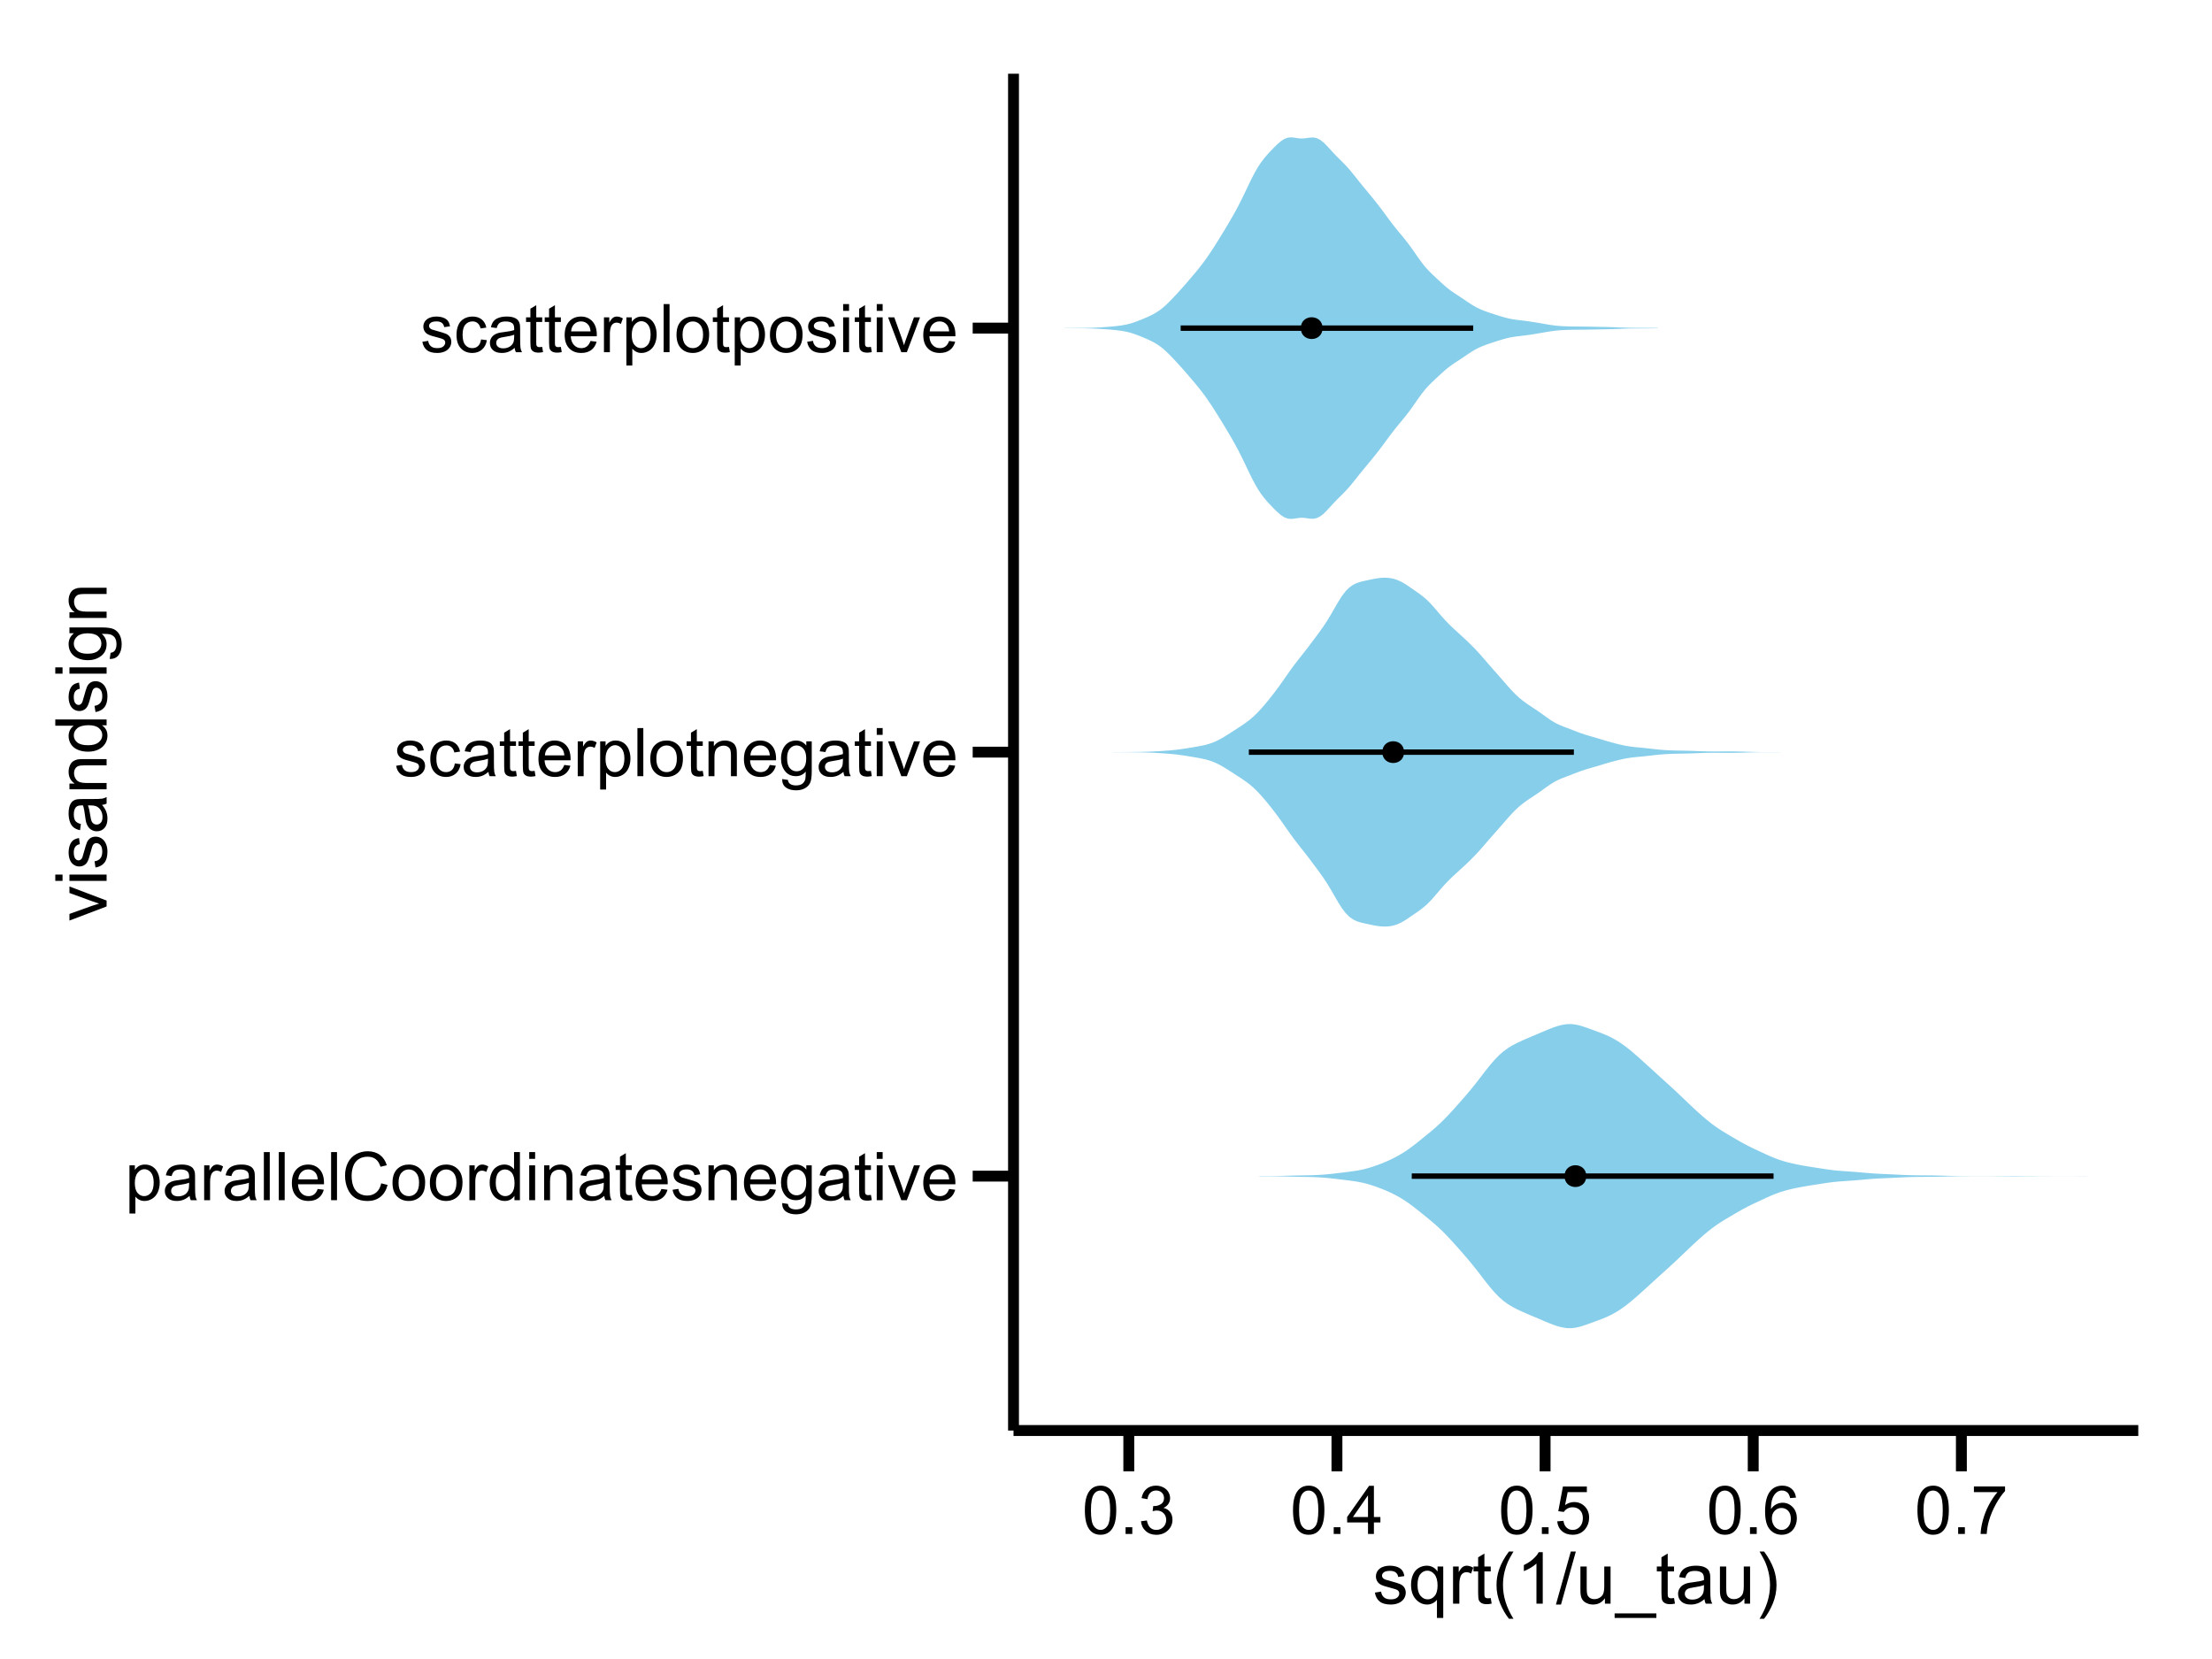 <?xml version="1.0" encoding="UTF-8"?>
<svg xmlns="http://www.w3.org/2000/svg" xmlns:xlink="http://www.w3.org/1999/xlink" width="432pt" height="324pt" viewBox="0 0 432 324" version="1.1">
<defs>
<g>
<symbol overflow="visible" id="glyph0-0">
<path style="stroke:none;" d="M 0.863 2.609 L 0.863 -6.805 L 1.918 -6.805 L 1.918 -5.922 C 2.16 -6.266 2.441 -6.523 2.754 -6.699 C 3.066 -6.871 3.445 -6.961 3.891 -6.961 C 4.469 -6.961 4.98 -6.809 5.426 -6.512 C 5.871 -6.207 6.207 -5.785 6.434 -5.246 C 6.66 -4.699 6.773 -4.102 6.773 -3.453 C 6.773 -2.754 6.648 -2.129 6.398 -1.574 C 6.148 -1.016 5.785 -0.59 5.309 -0.293 C 4.832 0.004 4.332 0.152 3.809 0.152 C 3.422 0.152 3.074 0.074 2.77 -0.09 C 2.461 -0.246 2.211 -0.453 2.02 -0.703 L 2.02 2.609 Z M 1.91 -3.363 C 1.91 -2.488 2.086 -1.84 2.441 -1.422 C 2.793 -1 3.223 -0.789 3.73 -0.793 C 4.242 -0.789 4.68 -1.008 5.047 -1.441 C 5.406 -1.875 5.59 -2.547 5.594 -3.461 C 5.59 -4.324 5.41 -4.973 5.059 -5.406 C 4.699 -5.836 4.273 -6.051 3.781 -6.055 C 3.285 -6.051 2.852 -5.824 2.477 -5.367 C 2.098 -4.906 1.91 -4.238 1.91 -3.363 Z M 1.91 -3.363 "/>
</symbol>
<symbol overflow="visible" id="glyph0-1">
<path style="stroke:none;" d="M 5.305 -0.84 C 4.875 -0.473 4.465 -0.219 4.07 -0.07 C 3.676 0.078 3.254 0.152 2.801 0.152 C 2.051 0.152 1.473 -0.027 1.074 -0.395 C 0.668 -0.754 0.469 -1.223 0.473 -1.793 C 0.469 -2.125 0.543 -2.43 0.699 -2.707 C 0.848 -2.98 1.047 -3.199 1.297 -3.371 C 1.539 -3.535 1.816 -3.664 2.129 -3.75 C 2.352 -3.809 2.695 -3.863 3.152 -3.922 C 4.082 -4.031 4.766 -4.164 5.211 -4.32 C 5.211 -4.473 5.215 -4.574 5.215 -4.621 C 5.215 -5.086 5.105 -5.418 4.891 -5.613 C 4.594 -5.871 4.156 -6 3.574 -6.004 C 3.031 -6 2.629 -5.906 2.375 -5.719 C 2.113 -5.527 1.922 -5.191 1.801 -4.711 L 0.672 -4.863 C 0.773 -5.348 0.941 -5.738 1.18 -6.035 C 1.41 -6.332 1.75 -6.559 2.195 -6.719 C 2.637 -6.879 3.152 -6.961 3.742 -6.961 C 4.32 -6.961 4.793 -6.891 5.156 -6.754 C 5.52 -6.617 5.785 -6.445 5.957 -6.238 C 6.125 -6.031 6.246 -5.77 6.32 -5.453 C 6.355 -5.254 6.375 -4.898 6.375 -4.391 L 6.375 -2.852 C 6.375 -1.777 6.398 -1.098 6.449 -0.816 C 6.496 -0.527 6.594 -0.258 6.742 0 L 5.539 0 C 5.414 -0.238 5.336 -0.516 5.305 -0.84 Z M 5.211 -3.414 C 4.789 -3.242 4.16 -3.098 3.324 -2.98 C 2.848 -2.91 2.512 -2.832 2.316 -2.75 C 2.117 -2.66 1.969 -2.535 1.863 -2.375 C 1.754 -2.207 1.699 -2.027 1.703 -1.828 C 1.699 -1.516 1.816 -1.258 2.051 -1.055 C 2.285 -0.852 2.625 -0.75 3.078 -0.75 C 3.516 -0.75 3.91 -0.844 4.262 -1.039 C 4.605 -1.23 4.859 -1.5 5.023 -1.84 C 5.145 -2.098 5.207 -2.48 5.211 -2.992 Z M 5.211 -3.414 "/>
</symbol>
<symbol overflow="visible" id="glyph0-2">
<path style="stroke:none;" d="M 0.852 0 L 0.852 -6.805 L 1.891 -6.805 L 1.891 -5.773 C 2.152 -6.254 2.398 -6.574 2.625 -6.73 C 2.848 -6.883 3.094 -6.961 3.363 -6.961 C 3.754 -6.961 4.148 -6.836 4.551 -6.59 L 4.152 -5.52 C 3.867 -5.684 3.586 -5.766 3.309 -5.77 C 3.055 -5.766 2.828 -5.688 2.629 -5.539 C 2.426 -5.383 2.281 -5.176 2.199 -4.91 C 2.066 -4.496 2.004 -4.047 2.008 -3.562 L 2.008 0 Z M 0.852 0 "/>
</symbol>
<symbol overflow="visible" id="glyph0-3">
<path style="stroke:none;" d="M 0.84 0 L 0.84 -9.395 L 1.992 -9.395 L 1.992 0 Z M 0.84 0 "/>
</symbol>
<symbol overflow="visible" id="glyph0-4">
<path style="stroke:none;" d="M 5.523 -2.191 L 6.715 -2.043 C 6.527 -1.344 6.18 -0.805 5.672 -0.422 C 5.164 -0.039 4.512 0.152 3.723 0.152 C 2.723 0.152 1.934 -0.152 1.355 -0.766 C 0.77 -1.375 0.48 -2.234 0.48 -3.344 C 0.48 -4.488 0.773 -5.379 1.363 -6.012 C 1.953 -6.645 2.719 -6.961 3.66 -6.961 C 4.566 -6.961 5.309 -6.648 5.887 -6.031 C 6.461 -5.406 6.75 -4.535 6.754 -3.414 C 6.75 -3.344 6.75 -3.242 6.75 -3.109 L 1.672 -3.109 C 1.711 -2.359 1.926 -1.785 2.309 -1.391 C 2.688 -0.988 3.16 -0.789 3.73 -0.793 C 4.148 -0.789 4.508 -0.902 4.812 -1.125 C 5.109 -1.348 5.348 -1.703 5.523 -2.191 Z M 1.738 -4.059 L 5.539 -4.059 C 5.484 -4.625 5.34 -5.055 5.102 -5.344 C 4.73 -5.789 4.254 -6.012 3.672 -6.012 C 3.141 -6.012 2.695 -5.832 2.336 -5.48 C 1.973 -5.121 1.773 -4.648 1.738 -4.059 Z M 1.738 -4.059 "/>
</symbol>
<symbol overflow="visible" id="glyph0-5">
<path style="stroke:none;" d="M 7.715 -3.293 L 8.961 -2.98 C 8.695 -1.957 8.227 -1.18 7.551 -0.645 C 6.871 -0.109 6.043 0.156 5.07 0.16 C 4.055 0.156 3.23 -0.047 2.598 -0.457 C 1.961 -0.871 1.48 -1.469 1.148 -2.25 C 0.816 -3.031 0.648 -3.871 0.652 -4.77 C 0.648 -5.746 0.836 -6.598 1.211 -7.328 C 1.582 -8.055 2.113 -8.609 2.809 -8.988 C 3.496 -9.363 4.258 -9.551 5.09 -9.555 C 6.027 -9.551 6.816 -9.312 7.461 -8.836 C 8.098 -8.359 8.547 -7.688 8.801 -6.82 L 7.574 -6.531 C 7.355 -7.211 7.039 -7.707 6.625 -8.023 C 6.207 -8.332 5.688 -8.488 5.062 -8.492 C 4.34 -8.488 3.734 -8.316 3.25 -7.973 C 2.762 -7.625 2.422 -7.16 2.227 -6.578 C 2.031 -5.992 1.934 -5.391 1.934 -4.773 C 1.934 -3.973 2.047 -3.273 2.281 -2.68 C 2.512 -2.082 2.875 -1.637 3.371 -1.344 C 3.859 -1.047 4.391 -0.902 4.965 -0.902 C 5.66 -0.902 6.25 -1.102 6.734 -1.504 C 7.215 -1.906 7.543 -2.504 7.715 -3.293 Z M 7.715 -3.293 "/>
</symbol>
<symbol overflow="visible" id="glyph0-6">
<path style="stroke:none;" d="M 0.438 -3.402 C 0.434 -4.66 0.785 -5.594 1.488 -6.203 C 2.07 -6.707 2.781 -6.961 3.629 -6.961 C 4.559 -6.961 5.324 -6.652 5.922 -6.039 C 6.512 -5.426 6.809 -4.578 6.812 -3.5 C 6.809 -2.617 6.676 -1.93 6.418 -1.43 C 6.152 -0.93 5.77 -0.539 5.27 -0.262 C 4.766 0.016 4.219 0.152 3.629 0.152 C 2.672 0.152 1.902 -0.152 1.316 -0.762 C 0.727 -1.371 0.434 -2.25 0.438 -3.402 Z M 1.621 -3.402 C 1.617 -2.527 1.809 -1.875 2.191 -1.441 C 2.57 -1.008 3.047 -0.789 3.629 -0.793 C 4.195 -0.789 4.672 -1.008 5.055 -1.445 C 5.434 -1.879 5.625 -2.543 5.625 -3.441 C 5.625 -4.277 5.434 -4.914 5.051 -5.352 C 4.668 -5.781 4.191 -6 3.629 -6.004 C 3.047 -6 2.57 -5.785 2.191 -5.355 C 1.809 -4.926 1.617 -4.273 1.621 -3.402 Z M 1.621 -3.402 "/>
</symbol>
<symbol overflow="visible" id="glyph0-7">
<path style="stroke:none;" d="M 5.281 0 L 5.281 -0.859 C 4.844 -0.184 4.211 0.152 3.379 0.152 C 2.832 0.152 2.332 0.004 1.879 -0.293 C 1.422 -0.59 1.07 -1.008 0.824 -1.547 C 0.57 -2.082 0.445 -2.699 0.449 -3.398 C 0.445 -4.074 0.559 -4.688 0.789 -5.242 C 1.012 -5.793 1.352 -6.219 1.809 -6.516 C 2.258 -6.812 2.762 -6.961 3.324 -6.961 C 3.73 -6.961 4.098 -6.871 4.422 -6.699 C 4.738 -6.523 5 -6.301 5.203 -6.023 L 5.203 -9.395 L 6.352 -9.395 L 6.352 0 Z M 1.633 -3.398 C 1.629 -2.523 1.812 -1.871 2.184 -1.441 C 2.551 -1.008 2.984 -0.789 3.484 -0.793 C 3.988 -0.789 4.418 -0.996 4.77 -1.41 C 5.121 -1.82 5.297 -2.449 5.301 -3.301 C 5.297 -4.23 5.117 -4.914 4.762 -5.352 C 4.398 -5.781 3.957 -6 3.434 -6.004 C 2.918 -6 2.488 -5.789 2.148 -5.375 C 1.801 -4.953 1.629 -4.297 1.633 -3.398 Z M 1.633 -3.398 "/>
</symbol>
<symbol overflow="visible" id="glyph0-8">
<path style="stroke:none;" d="M 0.871 -8.07 L 0.871 -9.395 L 2.023 -9.395 L 2.023 -8.07 Z M 0.871 0 L 0.871 -6.805 L 2.023 -6.805 L 2.023 0 Z M 0.871 0 "/>
</symbol>
<symbol overflow="visible" id="glyph0-9">
<path style="stroke:none;" d="M 0.863 0 L 0.863 -6.805 L 1.902 -6.805 L 1.902 -5.84 C 2.398 -6.586 3.121 -6.961 4.07 -6.961 C 4.477 -6.961 4.852 -6.887 5.199 -6.738 C 5.539 -6.59 5.797 -6.395 5.973 -6.16 C 6.141 -5.918 6.262 -5.633 6.332 -5.305 C 6.371 -5.086 6.391 -4.715 6.395 -4.184 L 6.395 0 L 5.242 0 L 5.242 -4.141 C 5.238 -4.605 5.191 -4.957 5.105 -5.191 C 5.012 -5.426 4.855 -5.609 4.629 -5.75 C 4.402 -5.887 4.133 -5.957 3.824 -5.961 C 3.332 -5.957 2.91 -5.801 2.555 -5.492 C 2.195 -5.176 2.016 -4.586 2.02 -3.719 L 2.02 0 Z M 0.863 0 "/>
</symbol>
<symbol overflow="visible" id="glyph0-10">
<path style="stroke:none;" d="M 3.383 -1.031 L 3.551 -0.012 C 3.223 0.055 2.93 0.086 2.68 0.09 C 2.258 0.086 1.934 0.023 1.703 -0.109 C 1.473 -0.238 1.312 -0.41 1.219 -0.629 C 1.125 -0.84 1.078 -1.297 1.078 -1.992 L 1.078 -5.91 L 0.23 -5.91 L 0.23 -6.805 L 1.078 -6.805 L 1.078 -8.492 L 2.223 -9.184 L 2.223 -6.805 L 3.383 -6.805 L 3.383 -5.91 L 2.223 -5.91 L 2.223 -1.93 C 2.219 -1.598 2.238 -1.387 2.281 -1.293 C 2.32 -1.195 2.387 -1.121 2.48 -1.07 C 2.57 -1.012 2.703 -0.984 2.879 -0.988 C 3.004 -0.984 3.172 -1 3.383 -1.031 Z M 3.383 -1.031 "/>
</symbol>
<symbol overflow="visible" id="glyph0-11">
<path style="stroke:none;" d="M 0.402 -2.031 L 1.543 -2.211 C 1.605 -1.75 1.785 -1.398 2.078 -1.156 C 2.371 -0.91 2.781 -0.789 3.309 -0.793 C 3.836 -0.789 4.227 -0.898 4.484 -1.117 C 4.738 -1.332 4.867 -1.586 4.871 -1.879 C 4.867 -2.137 4.754 -2.34 4.531 -2.492 C 4.367 -2.594 3.977 -2.727 3.352 -2.883 C 2.504 -3.094 1.914 -3.277 1.59 -3.438 C 1.262 -3.59 1.016 -3.805 0.848 -4.086 C 0.68 -4.359 0.598 -4.664 0.598 -5 C 0.598 -5.297 0.664 -5.578 0.805 -5.84 C 0.938 -6.098 1.129 -6.312 1.371 -6.484 C 1.551 -6.613 1.793 -6.727 2.105 -6.82 C 2.41 -6.914 2.742 -6.961 3.102 -6.961 C 3.633 -6.961 4.102 -6.883 4.508 -6.73 C 4.906 -6.574 5.207 -6.367 5.402 -6.105 C 5.594 -5.84 5.727 -5.488 5.801 -5.051 L 4.672 -4.895 C 4.617 -5.242 4.469 -5.516 4.227 -5.715 C 3.977 -5.91 3.629 -6.012 3.184 -6.012 C 2.652 -6.012 2.277 -5.922 2.051 -5.746 C 1.824 -5.57 1.711 -5.367 1.711 -5.133 C 1.711 -4.984 1.758 -4.848 1.852 -4.73 C 1.945 -4.602 2.09 -4.5 2.293 -4.422 C 2.406 -4.379 2.746 -4.281 3.312 -4.129 C 4.125 -3.906 4.695 -3.727 5.02 -3.59 C 5.34 -3.449 5.594 -3.246 5.777 -2.984 C 5.961 -2.719 6.051 -2.391 6.055 -2 C 6.051 -1.609 5.941 -1.246 5.719 -0.91 C 5.492 -0.566 5.168 -0.305 4.746 -0.125 C 4.324 0.062 3.844 0.152 3.312 0.152 C 2.426 0.152 1.754 -0.031 1.293 -0.398 C 0.828 -0.766 0.531 -1.309 0.402 -2.031 Z M 0.402 -2.031 "/>
</symbol>
<symbol overflow="visible" id="glyph0-12">
<path style="stroke:none;" d="M 0.652 0.562 L 1.773 0.73 C 1.816 1.074 1.949 1.328 2.168 1.488 C 2.449 1.699 2.84 1.805 3.34 1.809 C 3.871 1.805 4.281 1.699 4.574 1.488 C 4.863 1.273 5.059 0.973 5.164 0.59 C 5.219 0.352 5.25 -0.141 5.25 -0.891 C 4.742 -0.297 4.113 0 3.363 0 C 2.426 0 1.699 -0.336 1.191 -1.012 C 0.676 -1.684 0.422 -2.492 0.422 -3.441 C 0.422 -4.086 0.539 -4.688 0.773 -5.238 C 1.008 -5.785 1.348 -6.207 1.797 -6.512 C 2.242 -6.809 2.766 -6.961 3.371 -6.961 C 4.168 -6.961 4.832 -6.633 5.359 -5.984 L 5.359 -6.805 L 6.422 -6.805 L 6.422 -0.922 C 6.422 0.141 6.312 0.887 6.098 1.328 C 5.879 1.77 5.535 2.117 5.07 2.375 C 4.602 2.629 4.027 2.758 3.344 2.762 C 2.531 2.758 1.875 2.578 1.379 2.215 C 0.875 1.848 0.633 1.297 0.652 0.562 Z M 1.609 -3.523 C 1.605 -2.625 1.781 -1.973 2.141 -1.566 C 2.492 -1.152 2.938 -0.949 3.473 -0.953 C 4 -0.949 4.445 -1.152 4.805 -1.566 C 5.164 -1.973 5.344 -2.613 5.344 -3.484 C 5.344 -4.316 5.156 -4.945 4.789 -5.367 C 4.414 -5.789 3.969 -6 3.453 -6.004 C 2.938 -6 2.504 -5.793 2.145 -5.379 C 1.785 -4.961 1.605 -4.34 1.609 -3.523 Z M 1.609 -3.523 "/>
</symbol>
<symbol overflow="visible" id="glyph0-13">
<path style="stroke:none;" d="M 2.754 0 L 0.168 -6.805 L 1.383 -6.805 L 2.844 -2.73 C 3 -2.289 3.148 -1.832 3.281 -1.359 C 3.383 -1.719 3.523 -2.148 3.711 -2.652 L 5.223 -6.805 L 6.41 -6.805 L 3.832 0 Z M 2.754 0 "/>
</symbol>
<symbol overflow="visible" id="glyph0-14">
<path style="stroke:none;" d="M 5.305 -2.492 L 6.441 -2.344 C 6.312 -1.562 5.996 -0.949 5.488 -0.508 C 4.977 -0.066 4.352 0.152 3.609 0.152 C 2.676 0.152 1.926 -0.148 1.359 -0.758 C 0.793 -1.363 0.508 -2.238 0.512 -3.379 C 0.508 -4.109 0.629 -4.75 0.875 -5.305 C 1.117 -5.852 1.488 -6.266 1.988 -6.547 C 2.484 -6.82 3.027 -6.961 3.613 -6.961 C 4.352 -6.961 4.957 -6.773 5.426 -6.398 C 5.895 -6.023 6.195 -5.492 6.332 -4.805 L 5.211 -4.633 C 5.102 -5.09 4.914 -5.434 4.641 -5.664 C 4.367 -5.895 4.039 -6.012 3.66 -6.012 C 3.078 -6.012 2.605 -5.801 2.242 -5.387 C 1.879 -4.965 1.699 -4.309 1.699 -3.41 C 1.699 -2.496 1.871 -1.828 2.223 -1.414 C 2.57 -0.996 3.027 -0.789 3.594 -0.793 C 4.043 -0.789 4.422 -0.93 4.727 -1.211 C 5.027 -1.488 5.219 -1.914 5.305 -2.492 Z M 5.305 -2.492 "/>
</symbol>
<symbol overflow="visible" id="glyph0-15">
<path style="stroke:none;" d="M 0.543 -4.633 C 0.539 -5.742 0.652 -6.637 0.887 -7.316 C 1.113 -7.992 1.453 -8.516 1.906 -8.883 C 2.352 -9.25 2.922 -9.434 3.609 -9.434 C 4.109 -9.434 4.551 -9.332 4.934 -9.129 C 5.312 -8.926 5.625 -8.633 5.875 -8.25 C 6.121 -7.867 6.316 -7.398 6.461 -6.852 C 6.598 -6.301 6.668 -5.562 6.672 -4.633 C 6.668 -3.527 6.555 -2.637 6.332 -1.965 C 6.102 -1.285 5.762 -0.762 5.316 -0.395 C 4.863 -0.023 4.297 0.156 3.609 0.16 C 2.703 0.156 1.988 -0.164 1.473 -0.812 C 0.848 -1.594 0.539 -2.867 0.543 -4.633 Z M 1.73 -4.633 C 1.727 -3.09 1.906 -2.062 2.27 -1.555 C 2.629 -1.039 3.078 -0.785 3.609 -0.789 C 4.137 -0.785 4.578 -1.043 4.941 -1.559 C 5.301 -2.07 5.484 -3.094 5.484 -4.633 C 5.484 -6.176 5.301 -7.203 4.941 -7.715 C 4.578 -8.223 4.129 -8.477 3.594 -8.48 C 3.062 -8.477 2.641 -8.254 2.328 -7.805 C 1.926 -7.23 1.727 -6.172 1.73 -4.633 Z M 1.73 -4.633 "/>
</symbol>
<symbol overflow="visible" id="glyph0-16">
<path style="stroke:none;" d="M 1.191 0 L 1.191 -1.312 L 2.504 -1.312 L 2.504 0 Z M 1.191 0 "/>
</symbol>
<symbol overflow="visible" id="glyph0-17">
<path style="stroke:none;" d="M 0.551 -2.48 L 1.703 -2.633 C 1.832 -1.977 2.059 -1.508 2.379 -1.219 C 2.699 -0.93 3.086 -0.785 3.543 -0.789 C 4.086 -0.785 4.543 -0.973 4.918 -1.352 C 5.289 -1.727 5.477 -2.191 5.48 -2.75 C 5.477 -3.273 5.305 -3.711 4.961 -4.059 C 4.613 -4.398 4.172 -4.57 3.641 -4.574 C 3.418 -4.57 3.148 -4.527 2.828 -4.449 L 2.953 -5.461 C 3.031 -5.453 3.094 -5.449 3.141 -5.449 C 3.633 -5.449 4.074 -5.574 4.465 -5.832 C 4.855 -6.082 5.051 -6.477 5.055 -7.016 C 5.051 -7.438 4.906 -7.789 4.625 -8.066 C 4.336 -8.344 3.969 -8.484 3.52 -8.484 C 3.066 -8.484 2.691 -8.344 2.395 -8.062 C 2.094 -7.781 1.902 -7.355 1.82 -6.793 L 0.668 -7 C 0.809 -7.77 1.129 -8.367 1.629 -8.797 C 2.129 -9.219 2.75 -9.434 3.492 -9.434 C 4.004 -9.434 4.473 -9.32 4.906 -9.102 C 5.336 -8.879 5.668 -8.582 5.898 -8.203 C 6.125 -7.82 6.238 -7.414 6.242 -6.992 C 6.238 -6.582 6.129 -6.215 5.914 -5.883 C 5.695 -5.547 5.375 -5.281 4.949 -5.09 C 5.5 -4.957 5.93 -4.691 6.242 -4.289 C 6.547 -3.883 6.703 -3.375 6.703 -2.773 C 6.703 -1.949 6.402 -1.254 5.805 -0.688 C 5.207 -0.117 4.453 0.164 3.539 0.168 C 2.711 0.164 2.023 -0.078 1.484 -0.57 C 0.938 -1.059 0.629 -1.695 0.551 -2.48 Z M 0.551 -2.48 "/>
</symbol>
<symbol overflow="visible" id="glyph0-18">
<path style="stroke:none;" d="M 4.242 0 L 4.242 -2.25 L 0.168 -2.25 L 0.168 -3.309 L 4.453 -9.395 L 5.395 -9.395 L 5.395 -3.309 L 6.664 -3.309 L 6.664 -2.25 L 5.395 -2.25 L 5.395 0 Z M 4.242 -3.309 L 4.242 -7.543 L 1.301 -3.309 Z M 4.242 -3.309 "/>
</symbol>
<symbol overflow="visible" id="glyph0-19">
<path style="stroke:none;" d="M 0.543 -2.461 L 1.758 -2.562 C 1.844 -1.969 2.051 -1.527 2.379 -1.234 C 2.707 -0.934 3.102 -0.785 3.562 -0.789 C 4.117 -0.785 4.586 -0.992 4.973 -1.414 C 5.355 -1.828 5.547 -2.387 5.551 -3.082 C 5.547 -3.738 5.363 -4.258 4.996 -4.641 C 4.625 -5.02 4.141 -5.207 3.543 -5.211 C 3.172 -5.207 2.836 -5.125 2.539 -4.957 C 2.234 -4.785 2 -4.566 1.832 -4.301 L 0.75 -4.441 L 1.66 -9.266 L 6.332 -9.266 L 6.332 -8.164 L 2.582 -8.164 L 2.078 -5.641 C 2.637 -6.031 3.227 -6.227 3.852 -6.23 C 4.668 -6.227 5.359 -5.941 5.926 -5.375 C 6.488 -4.805 6.773 -4.074 6.773 -3.184 C 6.773 -2.332 6.523 -1.598 6.031 -0.98 C 5.422 -0.219 4.602 0.156 3.562 0.16 C 2.707 0.156 2.008 -0.078 1.469 -0.555 C 0.926 -1.031 0.617 -1.668 0.543 -2.461 Z M 0.543 -2.461 "/>
</symbol>
<symbol overflow="visible" id="glyph0-20">
<path style="stroke:none;" d="M 6.531 -7.094 L 5.383 -7.004 C 5.277 -7.453 5.133 -7.785 4.949 -7.992 C 4.633 -8.32 4.246 -8.484 3.793 -8.484 C 3.422 -8.484 3.102 -8.379 2.828 -8.176 C 2.461 -7.91 2.172 -7.523 1.965 -7.016 C 1.754 -6.504 1.648 -5.781 1.641 -4.844 C 1.918 -5.266 2.258 -5.578 2.66 -5.785 C 3.059 -5.988 3.477 -6.094 3.922 -6.094 C 4.688 -6.094 5.344 -5.809 5.883 -5.242 C 6.422 -4.676 6.691 -3.945 6.695 -3.051 C 6.691 -2.461 6.562 -1.914 6.312 -1.406 C 6.055 -0.898 5.707 -0.508 5.266 -0.242 C 4.82 0.027 4.316 0.156 3.754 0.16 C 2.789 0.156 2.004 -0.191 1.402 -0.898 C 0.793 -1.602 0.492 -2.77 0.492 -4.395 C 0.492 -6.211 0.828 -7.531 1.5 -8.355 C 2.086 -9.074 2.871 -9.434 3.863 -9.434 C 4.598 -9.434 5.203 -9.227 5.68 -8.812 C 6.148 -8.398 6.434 -7.824 6.531 -7.094 Z M 1.82 -3.043 C 1.816 -2.645 1.902 -2.266 2.074 -1.902 C 2.242 -1.539 2.477 -1.262 2.781 -1.074 C 3.082 -0.879 3.398 -0.785 3.734 -0.789 C 4.219 -0.785 4.641 -0.98 4.992 -1.379 C 5.344 -1.77 5.52 -2.305 5.52 -2.98 C 5.52 -3.625 5.344 -4.137 5 -4.512 C 4.648 -4.887 4.215 -5.074 3.691 -5.074 C 3.168 -5.074 2.723 -4.887 2.363 -4.512 C 1.996 -4.137 1.816 -3.645 1.82 -3.043 Z M 1.82 -3.043 "/>
</symbol>
<symbol overflow="visible" id="glyph0-21">
<path style="stroke:none;" d="M 0.621 -8.164 L 0.621 -9.273 L 6.703 -9.273 L 6.703 -8.375 C 6.102 -7.734 5.508 -6.891 4.922 -5.836 C 4.336 -4.781 3.883 -3.695 3.562 -2.582 C 3.332 -1.793 3.184 -0.934 3.121 0 L 1.934 0 C 1.945 -0.738 2.09 -1.629 2.371 -2.68 C 2.648 -3.723 3.047 -4.734 3.566 -5.707 C 4.082 -6.676 4.633 -7.492 5.223 -8.164 Z M 0.621 -8.164 "/>
</symbol>
<symbol overflow="visible" id="glyph1-0">
<path style="stroke:none;" d="M 0.43 -2.168 L 1.648 -2.359 C 1.711 -1.867 1.902 -1.492 2.219 -1.234 C 2.527 -0.973 2.965 -0.844 3.527 -0.848 C 4.09 -0.844 4.508 -0.957 4.785 -1.191 C 5.055 -1.418 5.191 -1.691 5.195 -2.004 C 5.191 -2.281 5.07 -2.5 4.832 -2.66 C 4.66 -2.77 4.242 -2.906 3.574 -3.078 C 2.672 -3.301 2.047 -3.5 1.699 -3.668 C 1.348 -3.832 1.082 -4.059 0.906 -4.355 C 0.723 -4.645 0.633 -4.973 0.637 -5.332 C 0.633 -5.652 0.707 -5.949 0.855 -6.23 C 1.004 -6.504 1.203 -6.734 1.461 -6.918 C 1.648 -7.055 1.91 -7.172 2.246 -7.273 C 2.574 -7.367 2.93 -7.418 3.309 -7.422 C 3.875 -7.418 4.375 -7.336 4.809 -7.176 C 5.234 -7.008 5.551 -6.785 5.762 -6.508 C 5.965 -6.227 6.109 -5.852 6.188 -5.387 L 4.984 -5.223 C 4.926 -5.59 4.766 -5.883 4.508 -6.098 C 4.242 -6.305 3.875 -6.41 3.398 -6.414 C 2.832 -6.41 2.426 -6.316 2.188 -6.133 C 1.941 -5.941 1.82 -5.723 1.824 -5.477 C 1.82 -5.312 1.871 -5.168 1.977 -5.047 C 2.07 -4.91 2.227 -4.801 2.445 -4.719 C 2.566 -4.668 2.93 -4.562 3.535 -4.402 C 4.402 -4.168 5.012 -3.98 5.355 -3.832 C 5.699 -3.684 5.969 -3.465 6.164 -3.184 C 6.359 -2.898 6.457 -2.551 6.461 -2.133 C 6.457 -1.719 6.336 -1.332 6.102 -0.973 C 5.859 -0.609 5.516 -0.328 5.066 -0.133 C 4.613 0.066 4.102 0.164 3.535 0.164 C 2.586 0.164 1.867 -0.031 1.375 -0.422 C 0.879 -0.812 0.562 -1.395 0.43 -2.168 Z M 0.43 -2.168 "/>
</symbol>
<symbol overflow="visible" id="glyph1-1">
<path style="stroke:none;" d="M 5.551 2.781 L 5.551 -0.773 C 5.355 -0.5 5.09 -0.273 4.746 -0.102 C 4.402 0.078 4.035 0.164 3.648 0.164 C 2.785 0.164 2.043 -0.18 1.426 -0.867 C 0.801 -1.555 0.492 -2.496 0.492 -3.699 C 0.492 -4.426 0.617 -5.082 0.871 -5.66 C 1.121 -6.238 1.488 -6.676 1.973 -6.973 C 2.453 -7.27 2.98 -7.418 3.555 -7.422 C 4.449 -7.418 5.156 -7.039 5.672 -6.289 L 5.672 -7.258 L 6.781 -7.258 L 6.781 2.781 Z M 1.758 -3.648 C 1.758 -2.715 1.953 -2.016 2.344 -1.547 C 2.734 -1.078 3.203 -0.844 3.754 -0.848 C 4.273 -0.844 4.723 -1.066 5.105 -1.512 C 5.48 -1.957 5.672 -2.633 5.672 -3.539 C 5.672 -4.508 5.473 -5.234 5.074 -5.723 C 4.676 -6.207 4.207 -6.449 3.672 -6.453 C 3.137 -6.449 2.684 -6.223 2.312 -5.773 C 1.941 -5.316 1.758 -4.609 1.758 -3.648 Z M 1.758 -3.648 "/>
</symbol>
<symbol overflow="visible" id="glyph1-2">
<path style="stroke:none;" d="M 0.91 0 L 0.91 -7.258 L 2.016 -7.258 L 2.016 -6.16 C 2.297 -6.668 2.555 -7.008 2.797 -7.176 C 3.031 -7.336 3.297 -7.418 3.59 -7.422 C 4 -7.418 4.422 -7.285 4.852 -7.027 L 4.43 -5.887 C 4.125 -6.062 3.824 -6.152 3.527 -6.152 C 3.258 -6.152 3.016 -6.07 2.801 -5.91 C 2.586 -5.746 2.434 -5.52 2.344 -5.234 C 2.207 -4.793 2.137 -4.316 2.141 -3.801 L 2.141 0 Z M 0.91 0 "/>
</symbol>
<symbol overflow="visible" id="glyph1-3">
<path style="stroke:none;" d="M 3.609 -1.102 L 3.789 -0.016 C 3.438 0.059 3.129 0.094 2.859 0.094 C 2.41 0.094 2.062 0.023 1.816 -0.117 C 1.57 -0.258 1.395 -0.441 1.297 -0.672 C 1.195 -0.902 1.148 -1.387 1.148 -2.125 L 1.148 -6.305 L 0.246 -6.305 L 0.246 -7.258 L 1.148 -7.258 L 1.148 -9.059 L 2.371 -9.797 L 2.371 -7.258 L 3.609 -7.258 L 3.609 -6.305 L 2.371 -6.305 L 2.371 -2.059 C 2.367 -1.703 2.387 -1.477 2.434 -1.379 C 2.473 -1.277 2.547 -1.199 2.648 -1.141 C 2.746 -1.082 2.887 -1.055 3.07 -1.055 C 3.203 -1.055 3.383 -1.07 3.609 -1.102 Z M 3.609 -1.102 "/>
</symbol>
<symbol overflow="visible" id="glyph1-4">
<path style="stroke:none;" d="M 3.273 2.945 C 2.594 2.086 2.02 1.086 1.551 -0.062 C 1.078 -1.207 0.844 -2.395 0.848 -3.629 C 0.844 -4.711 1.02 -5.75 1.375 -6.746 C 1.781 -7.895 2.414 -9.043 3.273 -10.191 L 4.156 -10.191 C 3.602 -9.238 3.238 -8.562 3.062 -8.164 C 2.781 -7.531 2.562 -6.875 2.406 -6.195 C 2.207 -5.336 2.109 -4.48 2.113 -3.625 C 2.109 -1.43 2.789 0.758 4.156 2.945 Z M 3.273 2.945 "/>
</symbol>
<symbol overflow="visible" id="glyph1-5">
<path style="stroke:none;" d="M 5.215 0 L 3.984 0 L 3.984 -7.84 C 3.688 -7.559 3.297 -7.273 2.816 -6.992 C 2.336 -6.707 1.906 -6.496 1.523 -6.359 L 1.523 -7.547 C 2.211 -7.867 2.812 -8.258 3.328 -8.723 C 3.844 -9.18 4.207 -9.625 4.422 -10.062 L 5.215 -10.062 Z M 5.215 0 "/>
</symbol>
<symbol overflow="visible" id="glyph1-6">
<path style="stroke:none;" d="M 0 0.172 L 2.906 -10.191 L 3.891 -10.191 L 0.992 0.172 Z M 0 0.172 "/>
</symbol>
<symbol overflow="visible" id="glyph1-7">
<path style="stroke:none;" d="M 5.68 0 L 5.68 -1.066 C 5.109 -0.246 4.344 0.164 3.375 0.164 C 2.945 0.164 2.543 0.082 2.176 -0.082 C 1.801 -0.246 1.527 -0.449 1.348 -0.699 C 1.168 -0.945 1.039 -1.25 0.969 -1.613 C 0.914 -1.852 0.891 -2.234 0.895 -2.762 L 0.895 -7.258 L 2.125 -7.258 L 2.125 -3.234 C 2.121 -2.59 2.148 -2.156 2.203 -1.934 C 2.277 -1.609 2.438 -1.355 2.691 -1.172 C 2.941 -0.984 3.254 -0.891 3.625 -0.895 C 3.988 -0.891 4.332 -0.984 4.66 -1.176 C 4.98 -1.363 5.211 -1.621 5.348 -1.949 C 5.48 -2.273 5.547 -2.746 5.551 -3.371 L 5.551 -7.258 L 6.781 -7.258 L 6.781 0 Z M 5.68 0 "/>
</symbol>
<symbol overflow="visible" id="glyph1-8">
<path style="stroke:none;" d="M -0.211 2.781 L -0.211 1.895 L 7.945 1.895 L 7.945 2.781 Z M -0.211 2.781 "/>
</symbol>
<symbol overflow="visible" id="glyph1-9">
<path style="stroke:none;" d="M 5.66 -0.895 C 5.203 -0.504 4.762 -0.23 4.344 -0.074 C 3.918 0.086 3.469 0.164 2.988 0.164 C 2.188 0.164 1.574 -0.027 1.148 -0.418 C 0.719 -0.805 0.504 -1.305 0.508 -1.914 C 0.504 -2.266 0.586 -2.59 0.75 -2.887 C 0.91 -3.18 1.121 -3.414 1.383 -3.594 C 1.645 -3.77 1.938 -3.906 2.27 -4 C 2.508 -4.059 2.875 -4.121 3.363 -4.184 C 4.355 -4.301 5.086 -4.441 5.559 -4.609 C 5.559 -4.773 5.559 -4.879 5.562 -4.93 C 5.559 -5.426 5.445 -5.781 5.215 -5.988 C 4.898 -6.266 4.43 -6.402 3.812 -6.406 C 3.23 -6.402 2.805 -6.301 2.531 -6.102 C 2.254 -5.895 2.051 -5.535 1.922 -5.023 L 0.719 -5.188 C 0.824 -5.699 1.004 -6.117 1.258 -6.434 C 1.504 -6.75 1.867 -6.992 2.344 -7.164 C 2.816 -7.332 3.363 -7.418 3.992 -7.422 C 4.609 -7.418 5.113 -7.344 5.504 -7.203 C 5.887 -7.055 6.172 -6.871 6.359 -6.652 C 6.539 -6.43 6.668 -6.152 6.742 -5.816 C 6.777 -5.605 6.797 -5.227 6.801 -4.684 L 6.801 -3.043 C 6.797 -1.895 6.824 -1.172 6.879 -0.871 C 6.934 -0.566 7.035 -0.277 7.191 0 L 5.906 0 C 5.777 -0.254 5.695 -0.551 5.66 -0.895 Z M 5.559 -3.645 C 5.109 -3.461 4.438 -3.305 3.547 -3.18 C 3.039 -3.105 2.684 -3.023 2.473 -2.934 C 2.262 -2.84 2.098 -2.707 1.988 -2.531 C 1.871 -2.355 1.816 -2.16 1.82 -1.949 C 1.816 -1.617 1.941 -1.344 2.191 -1.129 C 2.438 -0.906 2.801 -0.797 3.281 -0.801 C 3.754 -0.797 4.176 -0.898 4.547 -1.109 C 4.914 -1.312 5.184 -1.598 5.359 -1.961 C 5.488 -2.238 5.555 -2.648 5.559 -3.191 Z M 5.559 -3.645 "/>
</symbol>
<symbol overflow="visible" id="glyph1-10">
<path style="stroke:none;" d="M 1.73 2.945 L 0.848 2.945 C 2.207 0.758 2.887 -1.43 2.891 -3.625 C 2.887 -4.477 2.789 -5.324 2.598 -6.172 C 2.441 -6.852 2.227 -7.508 1.949 -8.141 C 1.766 -8.547 1.398 -9.23 0.848 -10.191 L 1.73 -10.191 C 2.582 -9.043 3.215 -7.895 3.629 -6.746 C 3.977 -5.75 4.152 -4.711 4.156 -3.629 C 4.152 -2.395 3.918 -1.207 3.449 -0.062 C 2.977 1.086 2.402 2.086 1.73 2.945 Z M 1.73 2.945 "/>
</symbol>
<symbol overflow="visible" id="glyph2-0">
<path style="stroke:none;" d="M 0 -2.938 L -7.258 -0.18 L -7.258 -1.477 L -2.914 -3.035 C -2.438 -3.203 -1.949 -3.355 -1.449 -3.5 C -1.828 -3.605 -2.289 -3.758 -2.828 -3.957 L -7.258 -5.57 L -7.258 -6.836 L 0 -4.086 Z M 0 -2.938 "/>
</symbol>
<symbol overflow="visible" id="glyph2-1">
<path style="stroke:none;" d="M -8.605 -0.93 L -10.023 -0.93 L -10.023 -2.16 L -8.605 -2.16 Z M 0 -0.93 L -7.258 -0.93 L -7.258 -2.16 L 0 -2.16 Z M 0 -0.93 "/>
</symbol>
<symbol overflow="visible" id="glyph2-2">
<path style="stroke:none;" d="M -2.168 -0.43 L -2.359 -1.648 C -1.867 -1.711 -1.492 -1.902 -1.234 -2.219 C -0.973 -2.527 -0.844 -2.965 -0.848 -3.527 C -0.844 -4.09 -0.957 -4.508 -1.191 -4.785 C -1.418 -5.055 -1.691 -5.191 -2.004 -5.195 C -2.277 -5.191 -2.496 -5.07 -2.66 -4.832 C -2.77 -4.66 -2.906 -4.242 -3.078 -3.574 C -3.301 -2.672 -3.5 -2.047 -3.668 -1.699 C -3.832 -1.348 -4.059 -1.082 -4.355 -0.906 C -4.645 -0.723 -4.973 -0.633 -5.332 -0.637 C -5.652 -0.633 -5.949 -0.707 -6.23 -0.859 C -6.504 -1.004 -6.734 -1.207 -6.918 -1.465 C -7.055 -1.652 -7.172 -1.91 -7.273 -2.246 C -7.367 -2.574 -7.418 -2.93 -7.422 -3.309 C -7.418 -3.875 -7.336 -4.375 -7.176 -4.809 C -7.008 -5.234 -6.785 -5.551 -6.508 -5.762 C -6.227 -5.965 -5.852 -6.109 -5.387 -6.188 L -5.223 -4.984 C -5.59 -4.926 -5.883 -4.766 -6.098 -4.508 C -6.305 -4.242 -6.41 -3.875 -6.414 -3.398 C -6.41 -2.832 -6.316 -2.426 -6.133 -2.188 C -5.941 -1.941 -5.723 -1.82 -5.477 -1.824 C -5.312 -1.82 -5.168 -1.871 -5.047 -1.977 C -4.91 -2.07 -4.801 -2.23 -4.719 -2.449 C -4.668 -2.57 -4.562 -2.93 -4.402 -3.535 C -4.168 -4.402 -3.98 -5.012 -3.832 -5.355 C -3.684 -5.699 -3.465 -5.969 -3.184 -6.164 C -2.898 -6.359 -2.551 -6.457 -2.133 -6.461 C -1.719 -6.457 -1.332 -6.336 -0.973 -6.102 C -0.609 -5.859 -0.328 -5.516 -0.133 -5.066 C 0.066 -4.613 0.164 -4.102 0.164 -3.535 C 0.164 -2.586 -0.031 -1.867 -0.422 -1.375 C -0.812 -0.879 -1.395 -0.562 -2.168 -0.43 Z M -2.168 -0.43 "/>
</symbol>
<symbol overflow="visible" id="glyph2-3">
<path style="stroke:none;" d="M -0.895 -5.66 C -0.504 -5.203 -0.23 -4.762 -0.074 -4.344 C 0.086 -3.918 0.164 -3.469 0.164 -2.988 C 0.164 -2.188 -0.027 -1.574 -0.418 -1.148 C -0.805 -0.719 -1.305 -0.504 -1.914 -0.508 C -2.266 -0.504 -2.59 -0.586 -2.887 -0.75 C -3.18 -0.91 -3.414 -1.121 -3.594 -1.383 C -3.77 -1.645 -3.906 -1.938 -4 -2.27 C -4.059 -2.508 -4.121 -2.875 -4.184 -3.363 C -4.301 -4.355 -4.441 -5.086 -4.609 -5.559 C -4.773 -5.559 -4.879 -5.559 -4.93 -5.562 C -5.426 -5.559 -5.781 -5.445 -5.988 -5.215 C -6.266 -4.898 -6.402 -4.43 -6.406 -3.816 C -6.402 -3.23 -6.301 -2.805 -6.102 -2.531 C -5.895 -2.258 -5.535 -2.055 -5.023 -1.922 L -5.188 -0.719 C -5.699 -0.824 -6.117 -1.004 -6.434 -1.258 C -6.75 -1.504 -6.992 -1.867 -7.164 -2.344 C -7.332 -2.816 -7.418 -3.363 -7.422 -3.992 C -7.418 -4.609 -7.344 -5.113 -7.203 -5.504 C -7.055 -5.887 -6.871 -6.172 -6.652 -6.359 C -6.43 -6.539 -6.152 -6.668 -5.816 -6.742 C -5.605 -6.777 -5.227 -6.797 -4.684 -6.801 L -3.043 -6.801 C -1.895 -6.797 -1.172 -6.824 -0.871 -6.879 C -0.566 -6.934 -0.277 -7.035 0 -7.191 L 0 -5.906 C -0.254 -5.777 -0.551 -5.695 -0.895 -5.66 Z M -3.645 -5.559 C -3.461 -5.109 -3.305 -4.438 -3.18 -3.547 C -3.105 -3.039 -3.023 -2.684 -2.934 -2.473 C -2.84 -2.262 -2.707 -2.098 -2.531 -1.988 C -2.355 -1.871 -2.16 -1.816 -1.949 -1.82 C -1.617 -1.816 -1.344 -1.941 -1.129 -2.191 C -0.906 -2.438 -0.797 -2.801 -0.801 -3.281 C -0.797 -3.754 -0.898 -4.176 -1.109 -4.547 C -1.312 -4.914 -1.598 -5.184 -1.961 -5.359 C -2.238 -5.488 -2.648 -5.555 -3.191 -5.559 Z M -3.645 -5.559 "/>
</symbol>
<symbol overflow="visible" id="glyph2-4">
<path style="stroke:none;" d="M 0 -0.922 L -7.258 -0.922 L -7.258 -2.031 L -6.227 -2.031 C -7.02 -2.562 -7.418 -3.332 -7.422 -4.34 C -7.418 -4.773 -7.34 -5.176 -7.188 -5.547 C -7.027 -5.91 -6.82 -6.184 -6.57 -6.371 C -6.312 -6.551 -6.012 -6.68 -5.66 -6.754 C -5.434 -6.797 -5.035 -6.82 -4.465 -6.82 L 0 -6.82 L 0 -5.594 L -4.414 -5.594 C -4.914 -5.59 -5.289 -5.543 -5.539 -5.449 C -5.785 -5.352 -5.984 -5.18 -6.137 -4.938 C -6.281 -4.691 -6.355 -4.406 -6.359 -4.082 C -6.355 -3.555 -6.191 -3.102 -5.859 -2.723 C -5.523 -2.34 -4.891 -2.148 -3.965 -2.152 L 0 -2.152 Z M 0 -0.922 "/>
</symbol>
<symbol overflow="visible" id="glyph2-5">
<path style="stroke:none;" d="M 0 -5.633 L -0.914 -5.633 C -0.195 -5.168 0.164 -4.492 0.164 -3.602 C 0.164 -3.02 0.008 -2.488 -0.312 -2.004 C -0.629 -1.52 -1.074 -1.145 -1.648 -0.879 C -2.219 -0.613 -2.879 -0.48 -3.625 -0.48 C -4.348 -0.48 -5.004 -0.598 -5.594 -0.84 C -6.184 -1.078 -6.637 -1.441 -6.949 -1.926 C -7.262 -2.406 -7.418 -2.945 -7.422 -3.547 C -7.418 -3.98 -7.324 -4.371 -7.145 -4.715 C -6.957 -5.055 -6.719 -5.332 -6.426 -5.551 L -10.023 -5.551 L -10.023 -6.773 L 0 -6.773 Z M -3.625 -1.742 C -2.691 -1.738 -1.996 -1.934 -1.535 -2.328 C -1.074 -2.719 -0.844 -3.184 -0.848 -3.719 C -0.844 -4.254 -1.062 -4.711 -1.508 -5.086 C -1.945 -5.461 -2.617 -5.648 -3.52 -5.652 C -4.512 -5.648 -5.242 -5.457 -5.707 -5.078 C -6.172 -4.691 -6.402 -4.219 -6.406 -3.664 C -6.402 -3.113 -6.18 -2.656 -5.734 -2.293 C -5.285 -1.922 -4.582 -1.738 -3.625 -1.742 Z M -3.625 -1.742 "/>
</symbol>
<symbol overflow="visible" id="glyph2-6">
<path style="stroke:none;" d="M 0.602 -0.695 L 0.781 -1.895 C 1.145 -1.941 1.414 -2.082 1.586 -2.312 C 1.812 -2.613 1.926 -3.031 1.93 -3.562 C 1.926 -4.129 1.812 -4.566 1.586 -4.879 C 1.355 -5.188 1.035 -5.398 0.629 -5.508 C 0.375 -5.57 -0.148 -5.598 -0.949 -5.598 C -0.316 -5.059 0 -4.391 0 -3.59 C 0 -2.59 -0.359 -1.816 -1.078 -1.273 C -1.797 -0.723 -2.66 -0.449 -3.672 -0.453 C -4.363 -0.449 -5.004 -0.574 -5.59 -0.828 C -6.176 -1.074 -6.625 -1.438 -6.945 -1.918 C -7.258 -2.391 -7.418 -2.953 -7.422 -3.598 C -7.418 -4.453 -7.07 -5.156 -6.383 -5.715 L -7.258 -5.715 L -7.258 -6.852 L -0.984 -6.852 C 0.145 -6.848 0.945 -6.734 1.418 -6.504 C 1.887 -6.273 2.258 -5.906 2.535 -5.41 C 2.805 -4.91 2.941 -4.297 2.945 -3.57 C 2.941 -2.699 2.746 -2 2.359 -1.469 C 1.969 -0.934 1.383 -0.676 0.602 -0.695 Z M -3.758 -1.715 C -2.805 -1.711 -2.113 -1.898 -1.676 -2.281 C -1.238 -2.656 -1.02 -3.133 -1.02 -3.703 C -1.02 -4.27 -1.234 -4.742 -1.672 -5.129 C -2.102 -5.508 -2.785 -5.699 -3.719 -5.703 C -4.605 -5.699 -5.273 -5.504 -5.727 -5.109 C -6.176 -4.715 -6.402 -4.238 -6.406 -3.684 C -6.402 -3.133 -6.18 -2.668 -5.738 -2.289 C -5.289 -1.902 -4.629 -1.711 -3.758 -1.715 Z M -3.758 -1.715 "/>
</symbol>
</g>
<clipPath id="clip1">
  <path d="M 197.938 14.398 L 418.602 14.398 L 418.602 280.379 L 197.938 280.379 Z M 197.938 14.398 "/>
</clipPath>
</defs>
<g id="surface66">
<rect x="0" y="0" width="432" height="324" style="fill:rgb(100%,100%,100%);fill-opacity:1;stroke:none;"/>
<rect x="0" y="0" width="432" height="324" style="fill:rgb(100%,100%,100%);fill-opacity:1;stroke:none;"/>
<path style="fill:none;stroke-width:1.063;stroke-linecap:round;stroke-linejoin:round;stroke:rgb(100%,100%,100%);stroke-opacity:1;stroke-miterlimit:10;" d="M 0 324 L 432 324 L 432 0 L 0 0 Z M 0 324 "/>
<g clip-path="url(#clip1)" clip-rule="nonzero">
<path style=" stroke:none;fill-rule:nonzero;fill:rgb(100%,100%,100%);fill-opacity:1;" d="M 197.938 279.379 L 417.602 279.379 L 417.602 14.398 L 197.938 14.398 Z M 197.938 279.379 "/>
<path style=" stroke:none;fill-rule:nonzero;fill:rgb(52.941%,80.784%,92.157%);fill-opacity:1;" d="M 245.945 229.719 L 246.828 229.723 L 247.715 229.723 L 248.598 229.727 L 249.48 229.734 L 250.363 229.75 L 251.246 229.77 L 252.129 229.793 L 253.016 229.812 L 255.664 229.859 L 256.547 229.887 L 257.43 229.926 L 258.316 229.98 L 259.199 230.055 L 260.082 230.145 L 260.965 230.242 L 261.848 230.352 L 262.73 230.457 L 263.613 230.57 L 264.5 230.691 L 265.383 230.836 L 266.266 231.02 L 267.148 231.246 L 268.031 231.52 L 268.914 231.824 L 269.801 232.156 L 270.684 232.52 L 271.566 232.914 L 272.449 233.352 L 273.332 233.836 L 274.215 234.375 L 275.102 234.973 L 275.984 235.625 L 276.867 236.316 L 277.75 237.027 L 278.633 237.742 L 279.516 238.469 L 280.402 239.227 L 281.285 240.035 L 282.168 240.906 L 283.051 241.832 L 283.934 242.797 L 284.816 243.785 L 285.699 244.793 L 286.586 245.816 L 287.469 246.879 L 288.352 247.98 L 289.234 249.121 L 290.117 250.27 L 291 251.379 L 291.887 252.406 L 292.77 253.316 L 293.652 254.086 L 294.535 254.723 L 295.418 255.254 L 296.301 255.711 L 297.188 256.125 L 298.07 256.516 L 298.953 256.895 L 300.719 257.637 L 301.602 258.016 L 302.488 258.387 L 303.371 258.73 L 304.254 259.023 L 305.137 259.246 L 306.02 259.379 L 306.902 259.395 L 307.785 259.285 L 308.672 259.074 L 309.555 258.789 L 310.438 258.477 L 311.32 258.156 L 312.203 257.832 L 313.086 257.492 L 313.973 257.113 L 314.855 256.684 L 315.738 256.184 L 316.621 255.613 L 317.504 254.98 L 318.387 254.281 L 319.273 253.535 L 320.156 252.758 L 321.039 251.961 L 323.688 249.547 L 324.574 248.742 L 325.457 247.941 L 326.34 247.137 L 327.223 246.324 L 328.105 245.492 L 328.988 244.648 L 329.871 243.801 L 330.758 242.969 L 331.641 242.16 L 332.523 241.375 L 333.406 240.625 L 334.289 239.926 L 335.172 239.281 L 336.059 238.691 L 336.941 238.145 L 337.824 237.621 L 338.707 237.102 L 339.59 236.59 L 340.473 236.094 L 341.359 235.625 L 342.242 235.191 L 343.125 234.773 L 344.891 233.953 L 345.773 233.555 L 346.66 233.188 L 347.543 232.863 L 348.426 232.586 L 349.309 232.348 L 350.191 232.137 L 351.074 231.953 L 351.957 231.785 L 352.844 231.633 L 353.727 231.488 L 356.375 231.078 L 357.258 230.949 L 358.145 230.84 L 359.027 230.754 L 359.91 230.684 L 360.793 230.625 L 361.676 230.562 L 362.559 230.496 L 363.445 230.418 L 364.328 230.34 L 365.211 230.266 L 366.094 230.203 L 366.977 230.152 L 367.859 230.109 L 368.742 230.07 L 369.629 230.031 L 371.395 229.945 L 372.277 229.906 L 373.16 229.875 L 374.043 229.855 L 374.93 229.848 L 375.812 229.84 L 376.695 229.836 L 377.578 229.824 L 378.461 229.809 L 379.344 229.789 L 380.23 229.766 L 381.113 229.746 L 381.996 229.73 L 382.879 229.719 L 384.645 229.711 L 389.062 229.711 L 390.828 229.719 L 391.715 229.723 L 392.598 229.727 L 394.363 229.727 L 396.129 229.719 L 397.016 229.715 L 397.898 229.711 L 398.781 229.711 L 401.43 229.699 L 404.965 229.699 L 406.73 229.707 L 407.617 229.707 L 407.617 229.684 L 406.73 229.684 L 404.965 229.691 L 401.43 229.691 L 398.781 229.68 L 397.898 229.68 L 397.016 229.676 L 396.129 229.672 L 394.363 229.664 L 391.715 229.664 L 390.828 229.672 L 389.062 229.68 L 384.645 229.68 L 382.879 229.672 L 381.996 229.66 L 381.113 229.645 L 380.23 229.625 L 379.344 229.602 L 378.461 229.582 L 377.578 229.566 L 376.695 229.555 L 375.812 229.551 L 374.93 229.543 L 374.043 229.531 L 373.16 229.512 L 372.277 229.484 L 371.395 229.445 L 369.629 229.359 L 368.742 229.316 L 367.859 229.281 L 366.977 229.238 L 366.094 229.188 L 365.211 229.121 L 364.328 229.051 L 363.445 228.973 L 362.559 228.895 L 361.676 228.828 L 360.793 228.766 L 359.91 228.707 L 359.027 228.637 L 358.145 228.551 L 357.258 228.441 L 356.375 228.312 L 354.609 228.039 L 352.844 227.758 L 351.957 227.605 L 351.074 227.438 L 350.191 227.25 L 349.309 227.043 L 348.426 226.805 L 347.543 226.527 L 346.66 226.203 L 345.773 225.836 L 344.891 225.438 L 343.125 224.617 L 342.242 224.199 L 341.359 223.766 L 340.473 223.297 L 339.59 222.801 L 338.707 222.289 L 337.824 221.77 L 336.941 221.246 L 336.059 220.699 L 335.172 220.109 L 334.289 219.465 L 333.406 218.766 L 332.523 218.016 L 331.641 217.23 L 330.758 216.422 L 329.871 215.59 L 328.988 214.742 L 328.105 213.898 L 327.223 213.066 L 326.34 212.254 L 325.457 211.449 L 324.574 210.648 L 323.688 209.844 L 322.805 209.035 L 321.922 208.23 L 321.039 207.43 L 320.156 206.633 L 319.273 205.855 L 318.387 205.109 L 317.504 204.41 L 316.621 203.773 L 315.738 203.207 L 314.855 202.707 L 313.973 202.277 L 313.086 201.898 L 312.203 201.559 L 311.32 201.234 L 310.438 200.914 L 309.555 200.602 L 308.672 200.316 L 307.785 200.105 L 306.902 199.996 L 306.02 200.012 L 305.137 200.145 L 304.254 200.367 L 303.371 200.66 L 302.488 201.004 L 301.602 201.375 L 299.836 202.125 L 298.953 202.496 L 298.07 202.875 L 297.188 203.266 L 296.301 203.68 L 295.418 204.137 L 294.535 204.668 L 293.652 205.305 L 292.77 206.074 L 291.887 206.984 L 291 208.012 L 290.117 209.121 L 289.234 210.27 L 288.352 211.41 L 287.469 212.512 L 286.586 213.574 L 285.699 214.598 L 284.816 215.605 L 283.934 216.594 L 283.051 217.559 L 282.168 218.484 L 281.285 219.355 L 280.402 220.164 L 279.516 220.922 L 278.633 221.648 L 277.75 222.359 L 276.867 223.074 L 275.984 223.766 L 275.102 224.418 L 274.215 225.016 L 273.332 225.555 L 272.449 226.035 L 271.566 226.477 L 270.684 226.871 L 269.801 227.234 L 268.914 227.566 L 268.031 227.871 L 267.148 228.141 L 266.266 228.371 L 265.383 228.555 L 264.5 228.699 L 263.613 228.82 L 262.73 228.934 L 261.848 229.039 L 260.965 229.148 L 260.082 229.246 L 259.199 229.336 L 258.316 229.41 L 257.43 229.465 L 256.547 229.504 L 255.664 229.531 L 253.016 229.578 L 252.129 229.598 L 251.246 229.621 L 250.363 229.641 L 249.48 229.656 L 248.598 229.664 L 247.715 229.668 L 245.945 229.668 Z M 245.945 229.719 "/>
<path style=" stroke:none;fill-rule:nonzero;fill:rgb(52.941%,80.784%,92.157%);fill-opacity:1;" d="M 217.422 146.906 L 219.582 146.906 L 220.305 146.91 L 221.023 146.914 L 221.742 146.922 L 222.465 146.93 L 223.184 146.945 L 223.906 146.965 L 224.625 146.988 L 225.344 147.02 L 226.066 147.059 L 226.785 147.102 L 227.508 147.152 L 228.227 147.207 L 228.945 147.273 L 229.668 147.344 L 230.387 147.434 L 231.105 147.535 L 231.828 147.648 L 232.547 147.766 L 233.27 147.887 L 233.988 148.012 L 234.707 148.148 L 235.43 148.309 L 236.148 148.512 L 236.871 148.758 L 237.59 149.066 L 238.309 149.434 L 239.031 149.852 L 239.75 150.297 L 240.473 150.758 L 241.91 151.688 L 242.633 152.164 L 243.352 152.664 L 244.074 153.215 L 244.793 153.832 L 245.512 154.527 L 246.234 155.293 L 246.953 156.117 L 247.676 156.988 L 248.395 157.891 L 249.113 158.824 L 249.836 159.801 L 250.555 160.812 L 251.277 161.844 L 251.996 162.867 L 252.715 163.855 L 253.438 164.797 L 254.156 165.707 L 254.879 166.617 L 255.598 167.551 L 256.316 168.508 L 257.039 169.477 L 257.758 170.453 L 258.48 171.469 L 259.199 172.562 L 259.918 173.754 L 260.641 175.008 L 261.359 176.25 L 262.078 177.379 L 262.801 178.324 L 263.52 179.043 L 264.242 179.555 L 264.961 179.906 L 265.68 180.141 L 266.402 180.316 L 267.121 180.473 L 267.844 180.625 L 268.562 180.766 L 269.281 180.879 L 270.004 180.945 L 270.723 180.949 L 271.445 180.887 L 272.164 180.75 L 272.883 180.516 L 273.605 180.191 L 274.324 179.781 L 275.047 179.312 L 276.484 178.32 L 277.207 177.812 L 277.926 177.27 L 278.648 176.648 L 279.367 175.934 L 280.086 175.129 L 280.809 174.285 L 281.527 173.445 L 282.25 172.645 L 282.969 171.895 L 283.688 171.199 L 284.41 170.531 L 285.129 169.875 L 285.852 169.215 L 286.57 168.539 L 287.289 167.844 L 288.012 167.113 L 288.73 166.344 L 289.449 165.531 L 290.172 164.695 L 290.891 163.863 L 291.613 163.043 L 292.332 162.23 L 293.051 161.41 L 293.773 160.582 L 294.492 159.75 L 295.215 158.953 L 295.934 158.211 L 296.652 157.543 L 297.375 156.949 L 298.094 156.418 L 298.816 155.93 L 299.535 155.457 L 300.254 154.977 L 300.977 154.473 L 301.695 153.949 L 302.418 153.434 L 303.137 152.957 L 303.855 152.543 L 304.578 152.195 L 305.297 151.898 L 306.02 151.625 L 306.738 151.352 L 307.457 151.07 L 308.18 150.793 L 308.898 150.531 L 309.621 150.293 L 310.34 150.078 L 311.059 149.867 L 311.781 149.66 L 312.5 149.441 L 313.223 149.227 L 313.941 149.012 L 314.66 148.809 L 315.383 148.617 L 316.102 148.434 L 316.824 148.266 L 317.543 148.121 L 318.262 148.004 L 318.984 147.91 L 319.703 147.836 L 320.422 147.77 L 321.145 147.695 L 321.863 147.617 L 322.586 147.535 L 323.305 147.453 L 324.023 147.379 L 324.746 147.32 L 325.465 147.273 L 326.188 147.238 L 326.906 147.211 L 327.625 147.195 L 328.348 147.18 L 329.066 147.168 L 329.789 147.152 L 330.508 147.129 L 331.227 147.102 L 331.949 147.074 L 332.668 147.051 L 333.391 147.031 L 334.109 147.02 L 335.551 147.02 L 336.27 147.027 L 336.992 147.031 L 337.711 147.031 L 338.43 147.027 L 339.152 147.016 L 339.871 147 L 340.594 146.98 L 341.312 146.957 L 342.031 146.938 L 342.754 146.922 L 343.473 146.91 L 344.195 146.902 L 344.914 146.898 L 346.355 146.898 L 347.074 146.902 L 347.793 146.902 L 347.793 146.875 L 347.074 146.879 L 346.355 146.879 L 345.633 146.883 L 344.914 146.879 L 344.195 146.879 L 343.473 146.871 L 342.754 146.855 L 342.031 146.84 L 341.312 146.82 L 340.594 146.797 L 339.871 146.777 L 339.152 146.762 L 338.43 146.75 L 337.711 146.746 L 336.992 146.746 L 336.27 146.754 L 335.551 146.758 L 334.828 146.762 L 334.109 146.758 L 333.391 146.746 L 332.668 146.727 L 331.949 146.703 L 331.227 146.676 L 330.508 146.648 L 329.789 146.629 L 329.066 146.609 L 328.348 146.598 L 327.625 146.582 L 326.906 146.566 L 326.188 146.543 L 325.465 146.508 L 324.746 146.461 L 324.023 146.398 L 323.305 146.324 L 322.586 146.242 L 321.863 146.16 L 321.145 146.082 L 320.422 146.012 L 319.703 145.941 L 318.984 145.867 L 318.262 145.773 L 317.543 145.656 L 316.824 145.512 L 316.102 145.344 L 315.383 145.164 L 314.66 144.969 L 313.941 144.766 L 313.223 144.555 L 312.5 144.336 L 311.781 144.121 L 311.059 143.91 L 310.34 143.703 L 309.621 143.484 L 308.898 143.25 L 308.18 142.988 L 307.457 142.707 L 306.02 142.152 L 305.297 141.879 L 304.578 141.582 L 303.855 141.234 L 303.137 140.82 L 302.418 140.344 L 301.695 139.828 L 300.977 139.305 L 300.254 138.801 L 299.535 138.32 L 298.816 137.848 L 298.094 137.359 L 297.375 136.828 L 296.652 136.234 L 295.934 135.566 L 295.215 134.828 L 294.492 134.027 L 293.773 133.199 L 293.051 132.367 L 292.332 131.551 L 291.613 130.738 L 290.891 129.914 L 290.172 129.082 L 289.449 128.246 L 288.73 127.438 L 288.012 126.664 L 287.289 125.934 L 286.57 125.238 L 285.852 124.562 L 285.129 123.902 L 284.41 123.246 L 283.688 122.582 L 282.969 121.883 L 282.25 121.137 L 281.527 120.336 L 280.809 119.492 L 280.086 118.648 L 279.367 117.848 L 278.648 117.129 L 277.926 116.512 L 277.207 115.965 L 276.484 115.461 L 275.766 114.961 L 275.047 114.469 L 274.324 113.996 L 273.605 113.586 L 272.883 113.262 L 272.164 113.031 L 271.445 112.891 L 270.723 112.828 L 270.004 112.832 L 269.281 112.898 L 268.562 113.012 L 267.844 113.152 L 267.121 113.305 L 266.402 113.461 L 265.68 113.637 L 264.961 113.875 L 264.242 114.223 L 263.52 114.734 L 262.801 115.453 L 262.078 116.398 L 261.359 117.531 L 260.641 118.77 L 259.918 120.027 L 259.199 121.215 L 258.48 122.309 L 257.758 123.324 L 257.039 124.305 L 256.316 125.27 L 255.598 126.227 L 254.879 127.16 L 254.156 128.074 L 253.438 128.984 L 252.715 129.922 L 251.996 130.91 L 251.277 131.934 L 250.555 132.965 L 249.836 133.98 L 249.113 134.953 L 248.395 135.891 L 247.676 136.793 L 246.953 137.66 L 246.234 138.488 L 245.512 139.254 L 244.793 139.945 L 244.074 140.562 L 243.352 141.113 L 242.633 141.617 L 241.91 142.09 L 240.473 143.02 L 239.75 143.48 L 239.031 143.93 L 238.309 144.344 L 237.59 144.711 L 236.871 145.02 L 236.148 145.27 L 235.43 145.469 L 234.707 145.629 L 233.988 145.77 L 233.27 145.895 L 232.547 146.016 L 231.828 146.133 L 231.105 146.242 L 230.387 146.344 L 229.668 146.434 L 228.945 146.508 L 228.227 146.57 L 227.508 146.625 L 226.785 146.676 L 226.066 146.719 L 225.344 146.758 L 224.625 146.789 L 223.906 146.812 L 223.184 146.832 L 222.465 146.848 L 221.742 146.855 L 221.023 146.863 L 220.305 146.867 L 219.582 146.871 L 218.863 146.875 L 217.422 146.875 Z M 217.422 146.906 "/>
<path style=" stroke:none;fill-rule:nonzero;fill:rgb(52.941%,80.784%,92.157%);fill-opacity:1;" d="M 207.922 64.102 L 209.199 64.102 L 211.121 64.113 L 211.762 64.121 L 212.402 64.133 L 213.039 64.148 L 213.68 64.172 L 214.32 64.199 L 214.961 64.234 L 215.602 64.273 L 216.242 64.32 L 216.879 64.375 L 217.52 64.434 L 218.16 64.504 L 218.801 64.582 L 219.441 64.684 L 220.082 64.809 L 220.719 64.969 L 221.359 65.168 L 222 65.395 L 222.641 65.645 L 223.281 65.906 L 223.922 66.18 L 224.559 66.469 L 225.199 66.789 L 225.84 67.152 L 226.48 67.582 L 227.121 68.082 L 227.762 68.652 L 228.398 69.273 L 229.039 69.934 L 229.68 70.617 L 230.32 71.316 L 230.961 72.027 L 231.602 72.758 L 232.238 73.5 L 232.879 74.25 L 233.52 75.012 L 234.16 75.797 L 234.801 76.613 L 235.441 77.48 L 236.078 78.395 L 236.719 79.352 L 237.359 80.352 L 238 81.375 L 238.641 82.414 L 239.281 83.469 L 239.918 84.539 L 240.559 85.629 L 241.199 86.766 L 241.84 87.957 L 242.48 89.219 L 243.121 90.535 L 243.758 91.883 L 244.398 93.199 L 245.039 94.434 L 245.68 95.543 L 246.32 96.508 L 246.961 97.34 L 247.598 98.082 L 248.238 98.766 L 248.879 99.426 L 249.52 100.047 L 250.16 100.598 L 250.801 101.016 L 251.438 101.266 L 252.078 101.348 L 252.719 101.293 L 253.359 101.191 L 254 101.121 L 254.641 101.133 L 255.277 101.215 L 255.918 101.305 L 256.559 101.316 L 257.199 101.172 L 257.84 100.844 L 258.48 100.344 L 259.117 99.715 L 259.758 99.02 L 260.398 98.32 L 261.039 97.648 L 261.68 97.008 L 262.32 96.375 L 262.957 95.711 L 263.598 94.992 L 264.238 94.219 L 265.52 92.609 L 266.16 91.82 L 266.797 91.051 L 267.438 90.281 L 268.078 89.5 L 268.719 88.699 L 269.359 87.875 L 270 87.023 L 270.637 86.164 L 271.277 85.301 L 271.918 84.453 L 272.559 83.633 L 273.199 82.844 L 273.84 82.074 L 274.477 81.293 L 275.117 80.473 L 275.758 79.594 L 276.398 78.676 L 277.039 77.754 L 277.68 76.875 L 278.316 76.078 L 278.957 75.363 L 279.598 74.719 L 280.238 74.109 L 280.879 73.508 L 281.52 72.918 L 282.156 72.348 L 282.797 71.816 L 283.438 71.336 L 284.078 70.895 L 285.359 70.059 L 285.996 69.629 L 286.637 69.191 L 287.277 68.766 L 287.918 68.375 L 288.559 68.027 L 289.199 67.73 L 289.836 67.473 L 290.477 67.238 L 291.117 67.023 L 291.758 66.812 L 292.398 66.605 L 293.039 66.406 L 293.676 66.219 L 294.316 66.047 L 294.957 65.902 L 295.598 65.789 L 296.238 65.695 L 296.879 65.621 L 297.516 65.547 L 298.156 65.465 L 298.797 65.375 L 299.438 65.277 L 300.078 65.172 L 300.719 65.062 L 301.355 64.949 L 301.996 64.84 L 302.637 64.734 L 303.277 64.645 L 303.918 64.566 L 304.559 64.508 L 305.195 64.465 L 305.836 64.438 L 306.477 64.418 L 307.117 64.402 L 307.758 64.395 L 308.398 64.391 L 309.035 64.387 L 310.316 64.371 L 310.957 64.355 L 311.598 64.344 L 312.234 64.332 L 312.875 64.32 L 313.516 64.305 L 314.156 64.293 L 315.438 64.254 L 316.074 64.227 L 316.715 64.199 L 317.996 64.16 L 318.637 64.148 L 319.277 64.145 L 319.914 64.141 L 323.117 64.121 L 323.754 64.117 L 323.754 64.051 L 323.117 64.047 L 319.914 64.027 L 319.277 64.023 L 317.996 64.008 L 317.355 63.988 L 316.074 63.941 L 315.438 63.914 L 314.156 63.875 L 313.516 63.859 L 312.234 63.836 L 311.598 63.824 L 310.957 63.809 L 310.316 63.797 L 309.035 63.781 L 308.398 63.777 L 307.117 63.762 L 306.477 63.75 L 305.836 63.73 L 305.195 63.699 L 304.559 63.66 L 303.918 63.602 L 303.277 63.523 L 302.637 63.434 L 301.996 63.328 L 301.355 63.215 L 300.719 63.105 L 300.078 62.996 L 299.438 62.891 L 298.797 62.793 L 298.156 62.703 L 297.516 62.621 L 296.879 62.547 L 296.238 62.473 L 295.598 62.379 L 294.957 62.262 L 294.316 62.117 L 293.676 61.949 L 293.039 61.758 L 292.398 61.562 L 291.758 61.355 L 291.117 61.145 L 290.477 60.926 L 289.836 60.695 L 289.199 60.438 L 288.559 60.137 L 287.918 59.793 L 287.277 59.398 L 286.637 58.977 L 285.996 58.539 L 285.359 58.109 L 284.078 57.273 L 283.438 56.832 L 282.797 56.352 L 282.156 55.82 L 281.52 55.25 L 280.879 54.66 L 280.238 54.059 L 279.598 53.449 L 278.957 52.805 L 278.316 52.09 L 277.68 51.293 L 277.039 50.414 L 275.758 48.57 L 275.117 47.695 L 274.477 46.871 L 273.84 46.09 L 273.199 45.32 L 272.559 44.535 L 271.918 43.715 L 271.277 42.867 L 270.637 42.004 L 270 41.141 L 269.359 40.293 L 268.719 39.469 L 268.078 38.664 L 267.438 37.887 L 266.797 37.117 L 266.16 36.348 L 265.52 35.559 L 264.238 33.949 L 263.598 33.176 L 262.957 32.453 L 262.32 31.789 L 261.68 31.156 L 261.039 30.52 L 260.398 29.848 L 259.758 29.145 L 259.117 28.453 L 258.48 27.82 L 257.84 27.324 L 257.199 26.996 L 256.559 26.852 L 255.918 26.863 L 255.277 26.953 L 254.641 27.035 L 254 27.047 L 253.359 26.977 L 252.719 26.875 L 252.078 26.82 L 251.438 26.902 L 250.801 27.152 L 250.16 27.57 L 249.52 28.121 L 248.879 28.742 L 248.238 29.398 L 247.598 30.086 L 246.961 30.828 L 246.32 31.66 L 245.68 32.625 L 245.039 33.734 L 244.398 34.969 L 243.758 36.285 L 243.121 37.629 L 242.48 38.949 L 241.84 40.211 L 241.199 41.402 L 240.559 42.535 L 239.918 43.629 L 239.281 44.699 L 238.641 45.75 L 238 46.793 L 237.359 47.816 L 236.719 48.812 L 236.078 49.773 L 235.441 50.688 L 234.801 51.551 L 234.16 52.371 L 233.52 53.156 L 232.879 53.918 L 232.238 54.668 L 231.602 55.41 L 230.961 56.137 L 230.32 56.852 L 229.68 57.551 L 229.039 58.234 L 228.398 58.895 L 227.762 59.516 L 227.121 60.086 L 226.48 60.586 L 225.84 61.012 L 225.199 61.379 L 224.559 61.699 L 223.922 61.988 L 223.281 62.262 L 222.641 62.523 L 222 62.77 L 221.359 63 L 220.719 63.195 L 220.082 63.355 L 219.441 63.484 L 218.801 63.586 L 218.16 63.664 L 217.52 63.734 L 216.879 63.793 L 216.242 63.844 L 215.602 63.891 L 214.961 63.934 L 214.32 63.969 L 213.68 63.996 L 213.039 64.02 L 212.402 64.035 L 211.762 64.043 L 211.121 64.055 L 209.84 64.062 L 209.199 64.062 L 208.562 64.066 L 207.922 64.066 Z M 207.922 64.102 "/>
<path style="fill:none;stroke-width:1.063;stroke-linecap:butt;stroke-linejoin:round;stroke:rgb(0%,0%,0%);stroke-opacity:1;stroke-miterlimit:10;" d="M 275.715 229.695 L 346.371 229.695 "/>
<path style=" stroke:none;fill-rule:nonzero;fill:rgb(0%,0%,0%);fill-opacity:1;" d="M 309.801 229.695 C 309.801 232.531 305.547 232.531 305.547 229.695 C 305.547 226.859 309.801 226.859 309.801 229.695 "/>
<path style="fill:none;stroke-width:1.063;stroke-linecap:butt;stroke-linejoin:round;stroke:rgb(0%,0%,0%);stroke-opacity:1;stroke-miterlimit:10;" d="M 243.898 146.891 L 307.375 146.891 "/>
<path style=" stroke:none;fill-rule:nonzero;fill:rgb(0%,0%,0%);fill-opacity:1;" d="M 274.215 146.891 C 274.215 149.723 269.965 149.723 269.965 146.891 C 269.965 144.055 274.215 144.055 274.215 146.891 "/>
<path style="fill:none;stroke-width:1.063;stroke-linecap:butt;stroke-linejoin:round;stroke:rgb(0%,0%,0%);stroke-opacity:1;stroke-miterlimit:10;" d="M 230.582 64.082 L 287.719 64.082 "/>
<path style=" stroke:none;fill-rule:nonzero;fill:rgb(0%,0%,0%);fill-opacity:1;" d="M 258.297 64.082 C 258.297 66.918 254.043 66.918 254.043 64.082 C 254.043 61.25 258.297 61.25 258.297 64.082 "/>
</g>
<path style="fill:none;stroke-width:2.126;stroke-linecap:butt;stroke-linejoin:round;stroke:rgb(0%,0%,0%);stroke-opacity:1;stroke-miterlimit:10;" d="M 197.938 279.379 L 197.938 14.398 "/>
<g style="fill:rgb(0%,0%,0%);fill-opacity:1;">
  <use xlink:href="#glyph0-0" x="24.422" y="234.395"/>
  <use xlink:href="#glyph0-1" x="31.721" y="234.395"/>
  <use xlink:href="#glyph0-2" x="39.021" y="234.395"/>
  <use xlink:href="#glyph0-1" x="43.392" y="234.395"/>
  <use xlink:href="#glyph0-3" x="50.691" y="234.395"/>
  <use xlink:href="#glyph0-3" x="53.607" y="234.395"/>
  <use xlink:href="#glyph0-4" x="56.523" y="234.395"/>
  <use xlink:href="#glyph0-3" x="63.823" y="234.395"/>
  <use xlink:href="#glyph0-5" x="66.738" y="234.395"/>
  <use xlink:href="#glyph0-6" x="76.217" y="234.395"/>
  <use xlink:href="#glyph0-6" x="83.516" y="234.395"/>
  <use xlink:href="#glyph0-2" x="90.816" y="234.395"/>
  <use xlink:href="#glyph0-7" x="95.187" y="234.395"/>
  <use xlink:href="#glyph0-8" x="102.486" y="234.395"/>
  <use xlink:href="#glyph0-9" x="105.402" y="234.395"/>
  <use xlink:href="#glyph0-1" x="112.702" y="234.395"/>
  <use xlink:href="#glyph0-10" x="120.001" y="234.395"/>
  <use xlink:href="#glyph0-4" x="123.648" y="234.395"/>
  <use xlink:href="#glyph0-11" x="130.947" y="234.395"/>
  <use xlink:href="#glyph0-9" x="137.51" y="234.395"/>
  <use xlink:href="#glyph0-4" x="144.809" y="234.395"/>
  <use xlink:href="#glyph0-12" x="152.109" y="234.395"/>
  <use xlink:href="#glyph0-1" x="159.408" y="234.395"/>
  <use xlink:href="#glyph0-10" x="166.708" y="234.395"/>
  <use xlink:href="#glyph0-8" x="170.354" y="234.395"/>
  <use xlink:href="#glyph0-13" x="173.27" y="234.395"/>
  <use xlink:href="#glyph0-4" x="179.833" y="234.395"/>
</g>
<g style="fill:rgb(0%,0%,0%);fill-opacity:1;">
  <use xlink:href="#glyph0-11" x="76.961" y="151.586"/>
  <use xlink:href="#glyph0-14" x="83.523" y="151.586"/>
  <use xlink:href="#glyph0-1" x="90.086" y="151.586"/>
  <use xlink:href="#glyph0-10" x="97.385" y="151.586"/>
  <use xlink:href="#glyph0-10" x="101.032" y="151.586"/>
  <use xlink:href="#glyph0-4" x="104.679" y="151.586"/>
  <use xlink:href="#glyph0-2" x="111.978" y="151.586"/>
  <use xlink:href="#glyph0-0" x="116.349" y="151.586"/>
  <use xlink:href="#glyph0-3" x="123.648" y="151.586"/>
  <use xlink:href="#glyph0-6" x="126.564" y="151.586"/>
  <use xlink:href="#glyph0-10" x="133.864" y="151.586"/>
  <use xlink:href="#glyph0-9" x="137.51" y="151.586"/>
  <use xlink:href="#glyph0-4" x="144.81" y="151.586"/>
  <use xlink:href="#glyph0-12" x="152.109" y="151.586"/>
  <use xlink:href="#glyph0-1" x="159.409" y="151.586"/>
  <use xlink:href="#glyph0-10" x="166.708" y="151.586"/>
  <use xlink:href="#glyph0-8" x="170.355" y="151.586"/>
  <use xlink:href="#glyph0-13" x="173.271" y="151.586"/>
  <use xlink:href="#glyph0-4" x="179.833" y="151.586"/>
</g>
<g style="fill:rgb(0%,0%,0%);fill-opacity:1;">
  <use xlink:href="#glyph0-11" x="82.082" y="68.781"/>
  <use xlink:href="#glyph0-14" x="88.645" y="68.781"/>
  <use xlink:href="#glyph0-1" x="95.207" y="68.781"/>
  <use xlink:href="#glyph0-10" x="102.507" y="68.781"/>
  <use xlink:href="#glyph0-10" x="106.153" y="68.781"/>
  <use xlink:href="#glyph0-4" x="109.8" y="68.781"/>
  <use xlink:href="#glyph0-2" x="117.099" y="68.781"/>
  <use xlink:href="#glyph0-0" x="121.47" y="68.781"/>
  <use xlink:href="#glyph0-3" x="128.769" y="68.781"/>
  <use xlink:href="#glyph0-6" x="131.685" y="68.781"/>
  <use xlink:href="#glyph0-10" x="138.985" y="68.781"/>
  <use xlink:href="#glyph0-0" x="142.631" y="68.781"/>
  <use xlink:href="#glyph0-6" x="149.931" y="68.781"/>
  <use xlink:href="#glyph0-11" x="157.23" y="68.781"/>
  <use xlink:href="#glyph0-8" x="163.793" y="68.781"/>
  <use xlink:href="#glyph0-10" x="166.709" y="68.781"/>
  <use xlink:href="#glyph0-8" x="170.355" y="68.781"/>
  <use xlink:href="#glyph0-13" x="173.271" y="68.781"/>
  <use xlink:href="#glyph0-4" x="179.834" y="68.781"/>
</g>
<path style="fill:none;stroke-width:2.126;stroke-linecap:butt;stroke-linejoin:round;stroke:rgb(0%,0%,0%);stroke-opacity:1;stroke-miterlimit:10;" d="M 189.965 229.695 L 197.938 229.695 "/>
<path style="fill:none;stroke-width:2.126;stroke-linecap:butt;stroke-linejoin:round;stroke:rgb(0%,0%,0%);stroke-opacity:1;stroke-miterlimit:10;" d="M 189.965 146.891 L 197.938 146.891 "/>
<path style="fill:none;stroke-width:2.126;stroke-linecap:butt;stroke-linejoin:round;stroke:rgb(0%,0%,0%);stroke-opacity:1;stroke-miterlimit:10;" d="M 189.965 64.082 L 197.938 64.082 "/>
<path style="fill:none;stroke-width:2.126;stroke-linecap:butt;stroke-linejoin:round;stroke:rgb(0%,0%,0%);stroke-opacity:1;stroke-miterlimit:10;" d="M 197.938 279.379 L 417.602 279.379 "/>
<path style="fill:none;stroke-width:2.126;stroke-linecap:butt;stroke-linejoin:round;stroke:rgb(0%,0%,0%);stroke-opacity:1;stroke-miterlimit:10;" d="M 220.453 287.348 L 220.453 279.379 "/>
<path style="fill:none;stroke-width:2.126;stroke-linecap:butt;stroke-linejoin:round;stroke:rgb(0%,0%,0%);stroke-opacity:1;stroke-miterlimit:10;" d="M 261.102 287.348 L 261.102 279.379 "/>
<path style="fill:none;stroke-width:2.126;stroke-linecap:butt;stroke-linejoin:round;stroke:rgb(0%,0%,0%);stroke-opacity:1;stroke-miterlimit:10;" d="M 301.754 287.348 L 301.754 279.379 "/>
<path style="fill:none;stroke-width:2.126;stroke-linecap:butt;stroke-linejoin:round;stroke:rgb(0%,0%,0%);stroke-opacity:1;stroke-miterlimit:10;" d="M 342.402 287.348 L 342.402 279.379 "/>
<path style="fill:none;stroke-width:2.126;stroke-linecap:butt;stroke-linejoin:round;stroke:rgb(0%,0%,0%);stroke-opacity:1;stroke-miterlimit:10;" d="M 383.055 287.348 L 383.055 279.379 "/>
<g style="fill:rgb(0%,0%,0%);fill-opacity:1;">
  <use xlink:href="#glyph0-15" x="211.332" y="299.578"/>
  <use xlink:href="#glyph0-16" x="218.632" y="299.578"/>
  <use xlink:href="#glyph0-17" x="222.278" y="299.578"/>
</g>
<g style="fill:rgb(0%,0%,0%);fill-opacity:1;">
  <use xlink:href="#glyph0-15" x="251.98" y="299.578"/>
  <use xlink:href="#glyph0-16" x="259.28" y="299.578"/>
  <use xlink:href="#glyph0-18" x="262.927" y="299.578"/>
</g>
<g style="fill:rgb(0%,0%,0%);fill-opacity:1;">
  <use xlink:href="#glyph0-15" x="292.633" y="299.578"/>
  <use xlink:href="#glyph0-16" x="299.932" y="299.578"/>
  <use xlink:href="#glyph0-19" x="303.579" y="299.578"/>
</g>
<g style="fill:rgb(0%,0%,0%);fill-opacity:1;">
  <use xlink:href="#glyph0-15" x="333.281" y="299.578"/>
  <use xlink:href="#glyph0-16" x="340.581" y="299.578"/>
  <use xlink:href="#glyph0-20" x="344.227" y="299.578"/>
</g>
<g style="fill:rgb(0%,0%,0%);fill-opacity:1;">
  <use xlink:href="#glyph0-15" x="373.934" y="299.578"/>
  <use xlink:href="#glyph0-16" x="381.233" y="299.578"/>
  <use xlink:href="#glyph0-21" x="384.88" y="299.578"/>
</g>
<g style="fill:rgb(0%,0%,0%);fill-opacity:1;">
  <use xlink:href="#glyph1-0" x="268.082" y="313.199"/>
  <use xlink:href="#glyph1-1" x="275.082" y="313.199"/>
  <use xlink:href="#glyph1-2" x="282.868" y="313.199"/>
  <use xlink:href="#glyph1-3" x="287.53" y="313.199"/>
  <use xlink:href="#glyph1-4" x="291.42" y="313.199"/>
  <use xlink:href="#glyph1-5" x="296.082" y="313.199"/>
  <use xlink:href="#glyph1-6" x="303.868" y="313.199"/>
  <use xlink:href="#glyph1-7" x="307.758" y="313.199"/>
  <use xlink:href="#glyph1-8" x="315.544" y="313.199"/>
  <use xlink:href="#glyph1-3" x="323.33" y="313.199"/>
  <use xlink:href="#glyph1-9" x="327.22" y="313.199"/>
  <use xlink:href="#glyph1-7" x="335.006" y="313.199"/>
  <use xlink:href="#glyph1-10" x="342.792" y="313.199"/>
</g>
<g style="fill:rgb(0%,0%,0%);fill-opacity:1;">
  <use xlink:href="#glyph2-0" x="20.82" y="179.965"/>
  <use xlink:href="#glyph2-1" x="20.82" y="172.965"/>
  <use xlink:href="#glyph2-2" x="20.82" y="169.854"/>
  <use xlink:href="#glyph2-3" x="20.82" y="162.854"/>
  <use xlink:href="#glyph2-4" x="20.82" y="155.068"/>
  <use xlink:href="#glyph2-5" x="20.82" y="147.282"/>
  <use xlink:href="#glyph2-2" x="20.82" y="139.496"/>
  <use xlink:href="#glyph2-1" x="20.82" y="132.496"/>
  <use xlink:href="#glyph2-6" x="20.82" y="129.386"/>
  <use xlink:href="#glyph2-4" x="20.82" y="121.6"/>
</g>
</g>
</svg>

